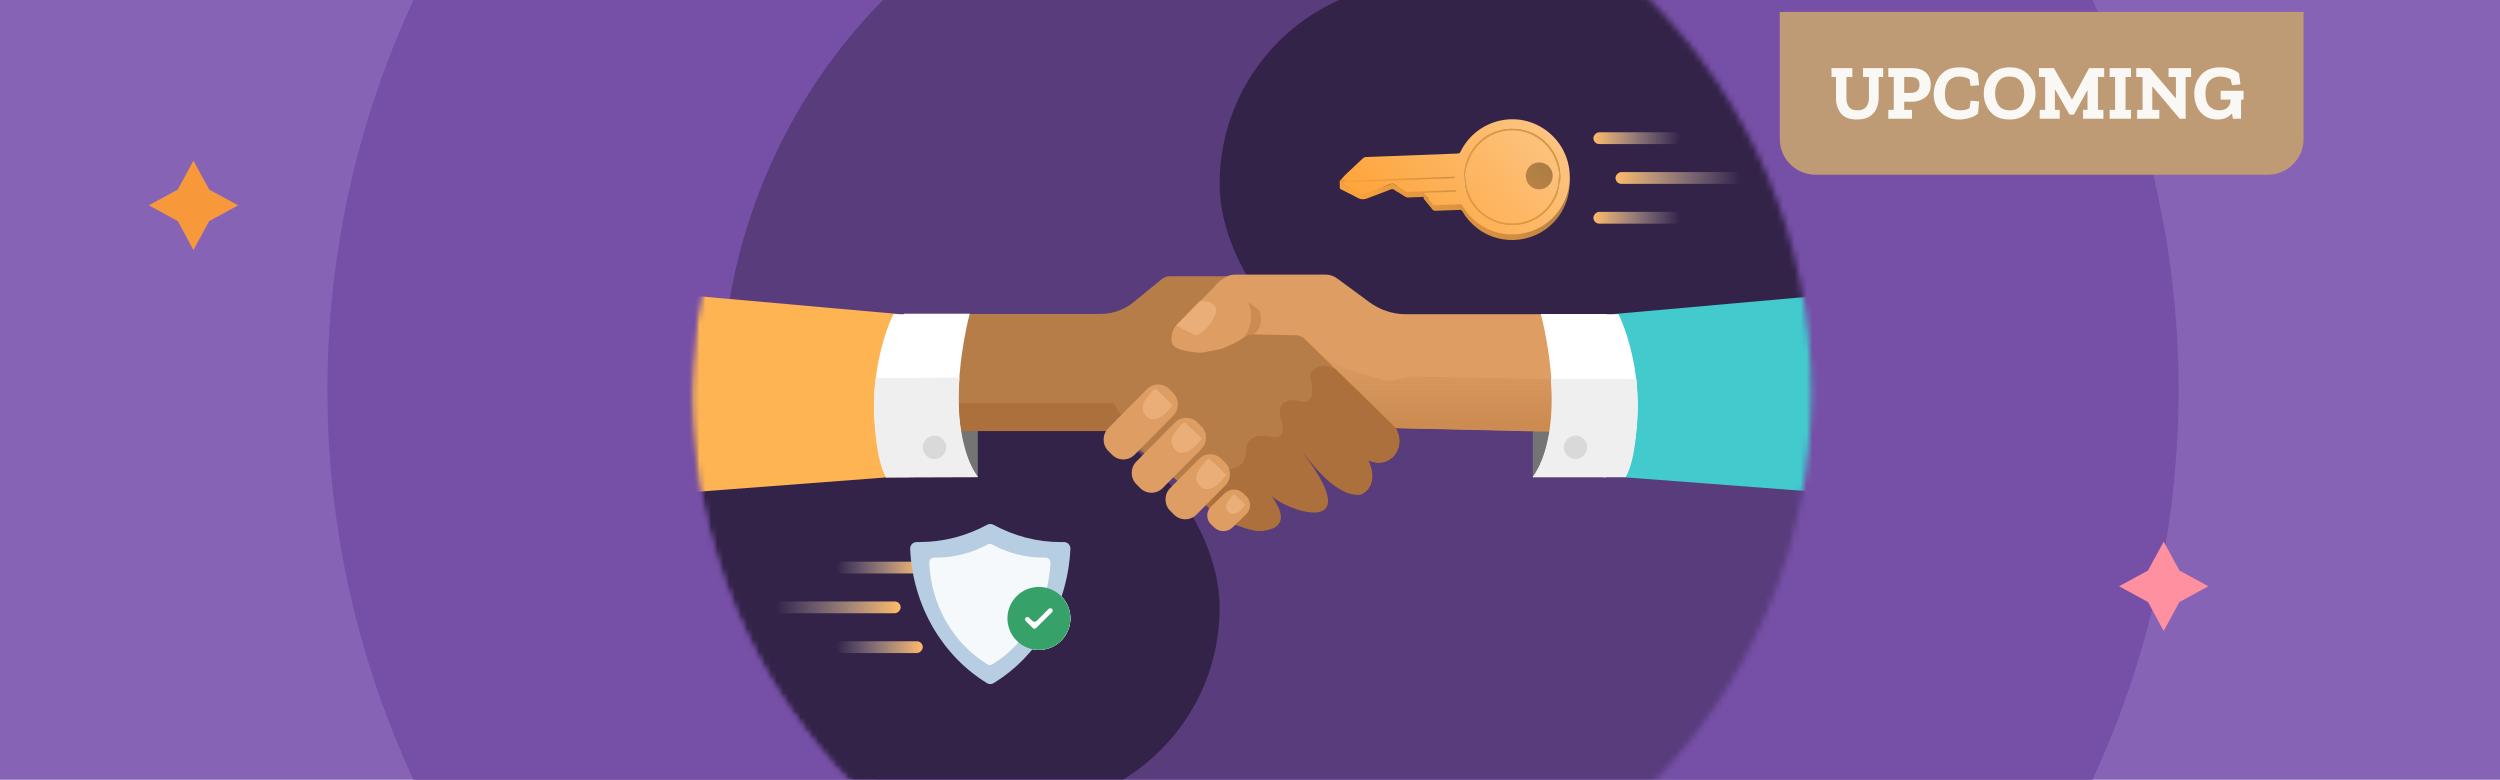 <svg viewBox="0 0 420 131" fill="none" xmlns="http://www.w3.org/2000/svg">
<g clip-path="url(#clip0_867_15971)">
<rect width="420" height="131" fill="#8763B5"/>
<circle cx="210.5" cy="65.5" r="155.5" fill="#764FA6"/>
<mask id="mask0_867_15971" style="mask-type:alpha" maskUnits="userSpaceOnUse" x="116" y="-28" width="189" height="188">
<g style="mix-blend-mode:multiply">
<circle cx="210.278" cy="66" r="94" fill="#84878A"/>
</g>
</mask>
<g mask="url(#mask0_867_15971)">
<g filter="url(#filter0_d_867_15971)">
<circle cx="210.278" cy="66" r="94" fill="#583C7C"/>
</g>
<rect x="204.897" y="-2.885" width="213.72" height="67.525" rx="33.762" fill="#332348"/>
<rect width="21.047" height="1.981" rx="0.99" transform="matrix(-1 0 0 1 292.453 28.909)" fill="url(#paint0_linear_867_15971)"/>
<rect width="14.609" height="1.981" rx="0.99" transform="matrix(-1 0 0 1 282.301 22.224)" fill="url(#paint1_linear_867_15971)"/>
<rect width="14.609" height="1.981" rx="0.99" transform="matrix(-1 0 0 1 282.301 35.594)" fill="url(#paint2_linear_867_15971)"/>
<path d="M244.347 30.608C237.885 30.854 231.775 30.787 225.246 31.036C225.656 30.64 225.678 30.609 226.034 30.273C227.012 29.348 227.99 28.422 228.978 27.508C229.089 27.405 229.266 27.326 229.416 27.32C234.575 27.115 239.735 26.917 244.894 26.729C245.133 26.721 245.243 26.64 245.344 26.433C247.89 21.201 254.449 19.366 259.283 22.528C264.071 25.659 265.151 32.1 261.648 36.622C258.441 40.761 252.374 41.551 248.225 38.38C247.183 37.584 246.326 36.63 245.675 35.496C245.556 35.29 245.432 35.254 245.223 35.263C243.847 35.322 242.469 35.375 241.091 35.416C240.965 35.419 240.795 35.357 240.715 35.265C240.22 34.684 239.745 34.087 239.264 33.495C239.24 33.465 239.224 33.428 239.177 33.344C241.025 33.273 242.829 33.203 244.635 33.133C244.616 32.877 244.616 32.873 244.336 32.884C242.503 32.953 240.67 33.023 238.837 33.093C238.064 33.123 237.291 33.159 236.517 33.177C236.38 33.18 236.224 33.137 236.107 33.065C235.456 32.669 234.812 32.261 234.171 31.849C234.016 31.75 233.884 31.732 233.704 31.802C232.362 32.324 231.018 32.84 229.668 33.341C229.16 33.53 228.658 33.554 228.146 33.27C227.202 32.746 226.235 32.265 225.278 31.765C225.215 31.731 225.267 31.758 225.118 31.672C225.417 31.661 225.511 31.588 225.716 31.58C231.819 31.347 237.921 31.116 244.023 30.878C244.165 30.872 244.434 30.982 244.347 30.609L244.347 30.608ZM247.993 36.023C250.943 39.32 256.045 39.641 259.296 36.8C262.68 33.844 263.123 28.713 260.068 25.265C257.154 21.975 251.998 21.669 248.757 24.515C245.26 27.586 245.06 32.775 247.993 36.023Z" fill="url(#paint3_linear_867_15971)"/>
<path d="M247.993 36.023C245.06 32.776 245.26 27.586 248.757 24.515C251.998 21.668 257.154 21.975 260.068 25.265C263.123 28.713 262.68 33.844 259.296 36.8C256.045 39.641 250.943 39.32 247.993 36.023ZM259.743 25.297C256.548 21.976 251.552 22.076 248.516 25.111C245.4 28.227 245.437 33.15 248.561 36.247C251.584 39.245 256.551 39.226 259.563 36.186C262.616 33.105 262.581 28.357 259.743 25.297Z" fill="white"/>
<path d="M259.743 25.296C262.58 28.356 262.616 33.105 259.563 36.186C256.55 39.225 251.584 39.245 248.56 36.247C245.437 33.15 245.4 28.227 248.516 25.11C251.551 22.076 256.547 21.975 259.743 25.296Z" fill="url(#paint4_linear_867_15971)"/>
<path d="M244.364 29.673C237.903 29.919 231.616 30.151 225.087 30.4C225.497 30.004 225.695 29.673 226.051 29.338C227.029 28.413 228.007 27.487 228.995 26.573C229.106 26.47 229.283 26.391 229.433 26.385C234.592 26.179 239.752 25.982 244.911 25.794C245.15 25.785 245.26 25.705 245.361 25.497C247.908 20.266 254.467 18.431 259.3 21.593C264.088 24.724 265.169 31.164 261.665 35.687C258.458 39.825 252.391 40.616 248.242 37.445C247.2 36.649 246.343 35.694 245.692 34.561C245.573 34.355 245.449 34.319 245.24 34.328C243.864 34.387 242.486 34.44 241.109 34.48C240.982 34.484 240.812 34.422 240.732 34.329C240.237 33.749 239.762 33.152 239.281 32.559C239.257 32.53 239.242 32.493 239.194 32.409C241.042 32.337 242.847 32.268 244.652 32.198C244.633 31.942 244.633 31.938 244.353 31.948C242.52 32.017 240.687 32.088 238.854 32.158C238.081 32.187 237.308 32.224 236.534 32.242C236.397 32.245 236.241 32.201 236.124 32.13C235.473 31.733 234.83 31.325 234.188 30.914C234.033 30.814 233.901 30.797 233.721 30.867C232.379 31.389 231.035 31.905 229.685 32.406C229.177 32.595 228.675 32.619 228.163 32.334C227.219 31.811 226.253 31.33 225.295 30.829C225.232 30.796 225.267 30.73 225.119 30.645C225.418 30.633 225.528 30.653 225.733 30.645C231.836 30.412 237.938 30.18 244.04 29.942C244.182 29.937 244.451 30.046 244.364 29.674L244.364 29.673ZM248.01 35.088C250.96 38.385 256.062 38.706 259.313 35.865C262.697 32.909 263.14 27.777 260.086 24.33C257.171 21.04 252.015 20.733 248.774 23.58C245.277 26.651 245.077 31.84 248.01 35.088Z" fill="url(#paint5_linear_867_15971)"/>
<path d="M248.01 35.088C245.077 31.84 245.277 26.651 248.774 23.58C252.015 20.733 257.171 21.04 260.086 24.33C263.14 27.777 262.697 32.909 259.313 35.865C256.062 38.706 250.96 38.385 248.01 35.088ZM259.76 24.361C256.565 21.041 251.569 21.141 248.534 24.176C245.417 27.292 245.454 32.215 248.578 35.312C251.601 38.309 256.568 38.29 259.58 35.251C262.633 32.17 262.598 27.421 259.76 24.361Z" fill="#E09840"/>
<path d="M259.76 24.361C262.598 27.421 262.633 32.169 259.58 35.25C256.567 38.29 251.601 38.31 248.577 35.311C245.454 32.215 245.417 27.291 248.533 24.175C251.568 21.14 256.564 21.04 259.76 24.361ZM260.091 31.24C261.024 30.416 261.114 28.973 260.29 28.044C259.466 27.116 258.017 27.026 257.09 27.847C256.163 28.669 256.074 30.123 256.893 31.048C257.72 31.98 259.155 32.066 260.091 31.24Z" fill="url(#paint6_linear_867_15971)"/>
<path d="M225.086 30.4V31.672L226.741 32.531V31.577L225.086 30.4Z" fill="#F7A13B"/>
<path d="M233.677 30.877L232.309 31.418V32.086L233.868 31.577L234.918 32.309L235.077 31.482L234.664 31.227C234.307 30.871 233.784 30.813 233.677 30.877Z" fill="#E89A3E"/>
<path d="M239.182 32.436V33.359L239.723 33.581L240.009 33.454L239.182 32.436Z" fill="#E2973E"/>
<rect x="225.094" y="30.394" width="1.168" height="0.27" transform="rotate(-1.85 225.094 30.394)" fill="#F7A13B"/>
<mask id="mask1_867_15971" style="mask-type:alpha" maskUnits="userSpaceOnUse" x="116" y="-28" width="189" height="188">
<g style="mix-blend-mode:multiply">
<circle cx="210.278" cy="66" r="94" fill="#84878A"/>
</g>
</mask>
<g mask="url(#mask1_867_15971)">
<rect x="59.994" y="68.355" width="144.903" height="67.525" rx="33.762" fill="#332348"/>
</g>
<path d="M306.306 49.623L271.025 52.767L272.946 80.188L306.306 82.721V49.623Z" fill="#42CACD"/>
<mask id="mask2_867_15971" style="mask-type:alpha" maskUnits="userSpaceOnUse" x="116" y="-32" width="200" height="200">
<g style="mix-blend-mode:multiply">
<circle cx="215.861" cy="67.861" r="99.861" fill="#84878A"/>
</g>
</mask>
<g mask="url(#mask2_867_15971)">
<path d="M115.753 49.623L151.034 52.767L149.113 80.188L115.753 82.721V49.623Z" fill="#FEB452"/>
</g>
<g clip-path="url(#clip1_867_15971)">
<path d="M164.271 80.133V72.241H160.781C160.781 72.241 162.541 79.707 164.271 80.133Z" fill="#747474"/>
<path d="M151.962 52.742H184.887C186.926 52.742 188.896 52.037 190.471 50.742L195.21 46.866C195.574 46.571 196.024 46.408 196.497 46.408H209.295L233.68 70.783C233.68 70.783 236.581 73.993 234.021 76.753C234.021 76.753 232.323 78.52 229.818 77.272C229.818 77.272 231.826 80.893 229.104 82.784C227.832 83.668 226.009 82.125 224.675 81.335C224.225 81.071 218.959 75.396 218.47 74.9C218.47 74.9 222.806 84.505 218.346 84.157C218.346 84.157 212.909 82.296 212.11 81.699C212.11 81.699 215.484 89.18 211.924 89.134C211.924 89.134 207.426 88.661 204.711 86.506L187.493 72.233L152.295 72.334L151.962 52.742Z" fill="#B77D49"/>
<path d="M234.464 71.907L219.192 56.929C218.796 56.541 218.269 56.324 217.718 56.324L211.568 56.2C210.792 56.2 209.884 55.975 209.28 56.456C207.814 57.627 206.278 58.115 205.401 58.534C205.083 58.689 201.857 59.294 201.508 59.263C197.762 58.96 197.056 58.154 196.924 57.681C196.598 56.549 196.94 55.332 197.769 54.495L203.974 48.223C204.409 47.564 205.215 46.982 205.844 46.602C206.348 46.284 206.937 46.129 207.534 46.129H222.674C223.38 46.129 224.07 46.354 224.637 46.773L230.081 50.781C231.858 52.084 233.998 52.789 236.209 52.789H264.588C265.759 52.789 266.706 53.758 266.682 54.929L266.171 72.59" fill="#DD9D63"/>
<path d="M257.507 80.187V72.403L261.005 72.45C261.005 72.45 259.236 79.761 257.507 80.187Z" fill="#747474"/>
<path d="M258.864 52.758C258.864 52.758 263.906 71.326 257.515 80.18H269.816L269.924 52.75C269.924 52.75 259.361 52.75 258.872 52.75L258.864 52.758Z" fill="white"/>
<path d="M206.774 87.583C206.774 87.583 204.866 86.436 206.007 84.583C206.007 84.583 207.317 82.622 207.86 82.567L210.699 85.242C210.699 85.242 208.845 88.242 206.767 87.591L206.774 87.583Z" fill="#CECABE"/>
<path d="M201.554 50.61C201.554 50.61 204.455 50.347 204.339 52.347C204.339 52.347 203.362 55.487 200.864 56.347L197.583 54.681L201.554 50.61Z" fill="#EAAE78"/>
<path d="M209.016 56.619C209.016 56.619 211.063 54.254 209.714 50.773L211.281 51.882C212.103 52.456 212.25 56.154 209.954 56.208C209.954 56.208 209.978 56.161 209.016 56.619Z" fill="#CB8B51"/>
<path d="M209.365 75.505L209.225 76.582C209.093 77.582 208.357 78.404 207.372 78.637C205.425 79.102 202.431 80.141 202.578 82.079L202.361 84.591L202.578 84.863C202.951 85.127 205.021 87.924 210.955 89.188C210.955 89.188 218.812 89.832 213.119 82.645C213.057 82.567 213.134 82.552 213.165 82.645C213.887 85.095 230.747 91.628 218.909 76.08C218.971 75.886 224.094 83.823 228.639 83.079C228.639 83.079 231.858 81.862 229.911 77.458C229.88 77.396 229.942 77.326 230.004 77.358C230.694 77.66 233.192 78.505 234.681 75.799C234.681 75.799 235.844 73.752 234.332 71.683L234.316 71.667L224.303 61.953C224.303 61.953 223.97 61.852 223.962 61.844C223.706 61.782 221.332 60.619 220.107 62.937L220.161 63.666C220.146 63.705 220.534 64.682 220.394 66.38C220.394 66.38 220.029 67.651 219.021 67.519C219.021 67.519 214.508 65.985 215.035 70.024C215.035 70.024 216.69 73.831 213.835 73.461C213.835 73.461 209.634 72.152 209.365 75.505Z" fill="#AB703B"/>
<path d="M203.978 88.605L203.457 88.105C202.6 87.275 202.6 85.928 203.457 85.098L205.755 82.866C206.612 82.037 207.996 82.037 208.853 82.866L209.373 83.366C210.23 84.196 210.23 85.543 209.373 86.373L207.075 88.605C206.219 89.434 204.835 89.434 203.978 88.605Z" fill="#DD9D63"/>
<path d="M221.947 59.665C220.828 58.856 220.046 58.007 219.236 57.04L221.947 59.665C223.942 61.106 227.005 62.415 233.202 64.023L237.129 63.259L260.588 63.696C260.751 65.223 260.97 67.733 260.37 72.534L234.62 71.933L221.947 59.665Z" fill="url(#paint7_linear_867_15971)"/>
<path d="M187.049 67.678L192.504 76.298L186.176 72.424H160.808V67.678H187.049Z" fill="#AB703B"/>
<path d="M186.826 76.396L186.19 75.76C185.143 74.706 185.143 72.993 186.19 71.938L192.674 65.387C193.721 64.333 195.412 64.333 196.459 65.387L197.095 66.023C198.142 67.077 198.142 68.791 197.095 69.845L190.611 76.396C189.564 77.451 187.873 77.451 186.826 76.396Z" fill="#DD9D63"/>
<path d="M191.549 81.993L190.913 81.358C189.866 80.303 189.866 78.59 190.913 77.536L197.397 70.985C198.444 69.93 200.135 69.93 201.182 70.985L201.818 71.62C202.865 72.675 202.865 74.388 201.818 75.442L195.334 81.993C194.287 83.048 192.596 83.048 191.549 81.993Z" fill="#DD9D63"/>
<path d="M193.085 70.349C193.085 70.349 191.177 69.202 192.317 67.349C192.317 67.349 193.628 65.387 194.171 65.333L197.009 68.008C197.009 68.008 195.156 71.008 193.077 70.357L193.085 70.349Z" fill="#EAAE78"/>
<path d="M197.948 75.97C197.948 75.97 196.04 74.822 197.18 72.969C197.18 72.969 198.491 71.008 199.034 70.954L201.872 73.628C201.872 73.628 200.019 76.629 197.94 75.977L197.948 75.97Z" fill="#EAAE78"/>
<path d="M197.226 86.451L196.59 85.816C195.543 84.761 195.543 83.048 196.59 81.994L201.43 77.109C202.477 76.055 204.168 76.055 205.215 77.109L205.851 77.745C206.898 78.799 206.898 80.513 205.851 81.567L201.011 86.451C199.964 87.506 198.274 87.506 197.226 86.451Z" fill="#DD9D63"/>
<path d="M202.09 82.079C202.09 82.079 200.182 80.931 201.322 79.079C201.322 79.079 202.633 77.117 203.175 77.063L206.014 79.737C206.014 79.737 204.16 82.738 202.082 82.087L202.09 82.079Z" fill="#EAAE78"/>
<path d="M162.914 52.711C162.914 52.711 157.872 71.279 164.263 80.133H151.97L151.861 52.704C151.861 52.704 162.425 52.704 162.914 52.704V52.711Z" fill="white"/>
</g>
<path d="M271.904 52.785H266.971L269.302 80.171H273.097L274.453 75.227C276.491 65.446 273.603 56.19 271.904 52.785Z" fill="white"/>
<path d="M150.092 52.785H155.025L152.694 80.171H148.899L147.543 75.227C145.505 65.446 148.393 56.19 150.092 52.785Z" fill="white"/>
<path d="M260.533 63.696C261.319 73.079 258.824 78.553 257.478 80.117H273.135C275.23 76.538 275.208 67.678 274.936 63.696H260.533Z" fill="#EFEFEF"/>
<path d="M161.19 63.423C160.404 72.807 162.954 78.608 164.3 80.171L148.861 80.226C146.766 76.647 146.569 67.188 147.115 63.532L161.19 63.423Z" fill="#EFEFEF"/>
<circle cx="264.679" cy="75.152" r="1.964" fill="#D9D9D9"/>
<circle cx="156.989" cy="75.152" r="1.964" fill="#D9D9D9"/>
<path d="M206.699 86.289C206.699 86.289 205.473 85.551 206.206 84.361C206.206 84.361 207.048 83.101 207.397 83.066L209.22 84.784C209.22 84.784 208.029 86.712 206.694 86.294L206.699 86.289Z" fill="#EAAE78"/>
<rect width="21.047" height="1.981" rx="0.99" transform="matrix(1 8.74228e-08 8.74228e-08 -1 130.265 103.024)" fill="url(#paint8_linear_867_15971)"/>
<rect width="14.609" height="1.981" rx="0.99" transform="matrix(1 8.74228e-08 8.74228e-08 -1 140.417 109.71)" fill="url(#paint9_linear_867_15971)"/>
<rect width="14.609" height="1.981" rx="0.99" transform="matrix(1 8.74228e-08 8.74228e-08 -1 140.417 96.339)" fill="url(#paint10_linear_867_15971)"/>
</g>
<g style="mix-blend-mode:multiply">
<path d="M174.54 109.181C173.494 109.181 172.472 108.871 171.602 108.29C170.732 107.709 170.054 106.883 169.654 105.916C169.254 104.95 169.149 103.887 169.353 102.861C169.557 101.835 170.061 100.893 170.8 100.153C171.54 99.413 172.482 98.91 173.508 98.706C174.534 98.502 175.597 98.606 176.564 99.007C177.53 99.407 178.356 100.085 178.937 100.954C179.518 101.824 179.828 102.847 179.828 103.892C179.828 105.295 179.271 106.64 178.279 107.632C177.288 108.624 175.943 109.181 174.54 109.181V109.181Z" fill="white"/>
</g>
<path d="M174.54 109.181C173.494 109.181 172.472 108.871 171.602 108.289C170.732 107.708 170.055 106.882 169.654 105.916C169.254 104.95 169.149 103.886 169.353 102.861C169.557 101.835 170.061 100.892 170.801 100.153C171.54 99.413 172.483 98.909 173.508 98.705C174.534 98.501 175.598 98.606 176.564 99.006C177.53 99.407 178.356 100.084 178.937 100.954C179.519 101.824 179.829 102.846 179.829 103.892C179.829 105.295 179.272 106.64 178.28 107.632C177.288 108.624 175.943 109.181 174.54 109.181V109.181Z" fill="white"/>
<path d="M178.704 91.065C178.852 91.06 179.001 91.085 179.139 91.14C179.278 91.194 179.404 91.276 179.509 91.381C179.615 91.486 179.697 91.612 179.752 91.75C179.807 91.889 179.833 92.037 179.829 92.186C179.381 101.926 174.29 110.296 166.896 114.782C166.736 114.879 166.553 114.93 166.367 114.93C166.18 114.93 165.998 114.879 165.838 114.782C158.444 110.277 153.338 101.907 152.905 92.186C152.901 92.037 152.927 91.889 152.981 91.75C153.036 91.612 153.119 91.486 153.225 91.381C153.33 91.276 153.456 91.194 153.595 91.14C153.733 91.085 153.882 91.06 154.03 91.065H154.458C156.46 91.069 158.454 90.816 160.391 90.311C162.284 89.819 164.11 89.099 165.828 88.166C165.993 88.074 166.178 88.026 166.367 88.026C166.556 88.026 166.741 88.074 166.905 88.166C168.613 89.095 170.425 89.815 172.304 90.311C174.241 90.817 176.235 91.073 178.237 91.07L178.704 91.065Z" fill="#B7CDE1"/>
<g filter="url(#filter1_d_867_15971)">
<g filter="url(#filter2_d_867_15971)">
<path d="M175.626 93.092C175.738 93.088 175.85 93.107 175.955 93.148C176.06 93.189 176.155 93.251 176.235 93.331C176.315 93.41 176.377 93.505 176.419 93.61C176.461 93.715 176.48 93.827 176.477 93.939C176.138 101.307 172.287 107.639 166.694 111.032C166.573 111.105 166.435 111.144 166.294 111.144C166.153 111.144 166.014 111.105 165.894 111.032C160.3 107.624 156.438 101.293 156.111 93.939C156.107 93.827 156.127 93.715 156.169 93.61C156.21 93.505 156.273 93.41 156.353 93.331C156.432 93.251 156.528 93.189 156.632 93.148C156.737 93.107 156.849 93.088 156.962 93.092H157.286C158.8 93.095 160.308 92.903 161.773 92.521C163.205 92.149 164.586 91.605 165.886 90.899C166.011 90.829 166.151 90.793 166.294 90.793C166.436 90.793 166.577 90.829 166.701 90.899C167.992 91.601 169.364 92.146 170.785 92.521C172.25 92.904 173.758 93.097 175.273 93.096L175.626 93.092Z" fill="#F5F9FB"/>
</g>
</g>
<g style="mix-blend-mode:multiply">
<path d="M174.54 109.181C173.494 109.181 172.472 108.871 171.602 108.29C170.732 107.709 170.055 106.883 169.654 105.916C169.254 104.95 169.149 103.887 169.353 102.861C169.557 101.835 170.061 100.893 170.801 100.153C171.54 99.413 172.483 98.91 173.508 98.706C174.534 98.502 175.598 98.606 176.564 99.007C177.53 99.407 178.356 100.085 178.937 100.954C179.519 101.824 179.829 102.847 179.829 103.892C179.829 105.295 179.272 106.64 178.28 107.632C177.288 108.624 175.943 109.181 174.54 109.181V109.181Z" fill="#36A168"/>
</g>
<path fill-rule="evenodd" clip-rule="evenodd" d="M173.425 104.296C173.474 104.346 173.532 104.385 173.597 104.412C173.661 104.439 173.73 104.452 173.8 104.452C173.869 104.452 173.938 104.439 174.003 104.412C174.067 104.385 174.126 104.346 174.175 104.296L176.199 102.272C176.275 102.207 176.373 102.174 176.473 102.178C176.574 102.182 176.669 102.223 176.74 102.294C176.81 102.365 176.852 102.46 176.856 102.56C176.86 102.66 176.826 102.758 176.761 102.835L174.059 105.513C174.023 105.549 173.979 105.578 173.931 105.598C173.884 105.618 173.832 105.628 173.78 105.628C173.729 105.628 173.677 105.618 173.63 105.598C173.582 105.578 173.538 105.549 173.502 105.513L172.3 104.316C172.235 104.239 172.201 104.141 172.205 104.041C172.209 103.941 172.251 103.846 172.321 103.775C172.392 103.704 172.487 103.662 172.588 103.658C172.688 103.654 172.786 103.688 172.862 103.753L173.425 104.296Z" fill="white"/>
<path d="M29.856 31.856L32.5 27L35.153 31.856L40 34.491L35.144 37.144L32.5 42L29.866 37.144L25 34.491L29.856 31.856Z" fill="#F7993B"/>
<path d="M360.856 95.856L363.5 91L366.153 95.856L371 98.491L366.144 101.144L363.5 106L360.866 101.144L356 98.491L360.856 95.856Z" fill="#FE90A0"/>
<g filter="url(#filter3_d_867_15971)">
<path d="M299 0H387V21.351C387 24.665 384.314 27.351 381 27.351H305C301.686 27.351 299 24.665 299 21.351V0Z" fill="#BE9B74"/>
<path d="M316.376 10.935H315.618V14.427C315.618 15.029 315.504 15.609 315.278 16.167C315.051 16.725 314.671 17.183 314.139 17.541C313.607 17.898 312.888 18.077 311.981 18.077C310.69 18.077 309.779 17.724 309.247 17.017C308.715 16.302 308.449 15.487 308.449 14.571V10.935H307.69V9.443H311.196V10.935H310.202V14.519C310.202 15.103 310.342 15.587 310.621 15.971C310.908 16.346 311.392 16.533 312.073 16.533C312.744 16.533 313.228 16.341 313.525 15.958C313.83 15.574 313.982 15.064 313.982 14.427V10.935H312.988V9.443H316.376V10.935ZM324.366 12.216C324.366 13.184 324.047 13.908 323.411 14.388C322.783 14.859 322.05 15.094 321.213 15.094H319.905V16.455H321.213V17.946H317.236V16.455H318.152V10.935H317.236V9.443H321.135C322.19 9.443 322.992 9.692 323.541 10.189C324.091 10.686 324.366 11.362 324.366 12.216ZM322.482 12.243C322.482 11.824 322.364 11.501 322.129 11.275C321.902 11.048 321.496 10.935 320.912 10.935H319.905V13.616H320.886C321.488 13.616 321.902 13.49 322.129 13.237C322.364 12.984 322.482 12.653 322.482 12.243ZM332.314 17.044C332.035 17.349 331.586 17.597 330.967 17.789C330.357 17.981 329.746 18.077 329.136 18.077C327.924 18.077 326.908 17.689 326.088 16.913C325.268 16.128 324.858 15.103 324.858 13.839C324.858 13.176 324.998 12.496 325.277 11.798C325.556 11.1 326.014 10.512 326.65 10.032C327.287 9.552 328.142 9.313 329.214 9.313C329.938 9.313 330.562 9.422 331.085 9.64C331.608 9.849 332.005 10.08 332.275 10.333L332.484 12.308L331.059 12.439L330.875 11.314C330.649 11.166 330.374 11.052 330.051 10.974C329.729 10.895 329.423 10.856 329.136 10.856C328.403 10.856 327.819 11.1 327.383 11.589C326.956 12.077 326.742 12.788 326.742 13.721C326.742 14.706 326.977 15.421 327.448 15.866C327.919 16.311 328.521 16.533 329.253 16.533C329.942 16.533 330.483 16.416 330.875 16.18L331.059 14.911L332.484 15.042L332.314 17.044ZM341.962 13.682C341.962 14.885 341.574 15.918 340.798 16.782C340.031 17.645 338.958 18.077 337.58 18.077C336.194 18.077 335.13 17.645 334.388 16.782C333.647 15.918 333.277 14.894 333.277 13.708C333.277 12.469 333.669 11.427 334.454 10.581C335.239 9.735 336.298 9.313 337.633 9.313C338.993 9.313 340.053 9.744 340.811 10.608C341.579 11.462 341.962 12.487 341.962 13.682ZM340.066 13.734C340.066 12.827 339.856 12.121 339.438 11.615C339.019 11.109 338.413 10.856 337.619 10.856C336.774 10.856 336.154 11.126 335.762 11.667C335.37 12.199 335.173 12.866 335.173 13.668C335.173 14.445 335.365 15.116 335.749 15.683C336.133 16.25 336.774 16.533 337.672 16.533C338.5 16.533 339.106 16.276 339.49 15.761C339.874 15.238 340.066 14.562 340.066 13.734ZM353.502 10.935H352.456V16.455H353.371V17.946H349.957V16.455H350.703V13.211H350.65L348.414 17.253H347.681L345.274 13.054H345.222V16.455H346.033V17.946H342.671V16.455H343.587V10.935H342.54V9.443H345.052L348.074 14.715H348.126L350.964 9.443H353.502V10.935ZM358.007 17.946H354.423V16.455H355.339V10.935H354.423V9.443H358.007V10.935H357.091V16.455H358.007V17.946ZM368.1 10.935H367.184V17.946L366.203 17.959L361.638 12.557H361.586V16.455H362.763V17.946H359.035V16.455H359.951V10.935H358.891V9.443H361.206L365.497 14.493H365.549V10.935H364.32V9.443H368.1V10.935ZM376.917 14.728H376.498V17.946H375.138L374.968 17.056C374.706 17.362 374.371 17.61 373.961 17.802C373.56 17.985 373.084 18.077 372.535 18.077C371.34 18.077 370.39 17.663 369.683 16.834C368.986 16.006 368.637 14.981 368.637 13.76C368.637 12.539 369.007 11.493 369.749 10.621C370.49 9.749 371.58 9.313 373.019 9.313C373.708 9.313 374.331 9.413 374.889 9.613C375.456 9.814 375.879 10.054 376.158 10.333L376.394 12.177L374.981 12.308L374.746 11.314C374.519 11.166 374.231 11.052 373.882 10.974C373.542 10.895 373.228 10.856 372.94 10.856C372.243 10.856 371.663 11.092 371.201 11.562C370.747 12.033 370.52 12.757 370.52 13.734C370.52 14.676 370.734 15.378 371.161 15.84C371.597 16.302 372.16 16.533 372.849 16.533C373.424 16.533 373.882 16.381 374.222 16.076C374.562 15.77 374.732 15.338 374.732 14.78V14.728H373.071V13.25H376.917V14.728Z" fill="#FAF8F5"/>
</g>
</g>
<defs>
<filter id="filter0_d_867_15971" x="111.278" y="-38" width="208" height="208" filterUnits="userSpaceOnUse" color-interpolation-filters="sRGB">
<feFlood flood-opacity="0" result="BackgroundImageFix"/>
<feColorMatrix in="SourceAlpha" type="matrix" values="0 0 0 0 0 0 0 0 0 0 0 0 0 0 0 0 0 0 127 0" result="hardAlpha"/>
<feOffset dx="5"/>
<feGaussianBlur stdDeviation="5"/>
<feComposite in2="hardAlpha" operator="out"/>
<feColorMatrix type="matrix" values="0 0 0 0 0 0 0 0 0 0 0 0 0 0 0 0 0 0 0.25 0"/>
<feBlend mode="normal" in2="BackgroundImageFix" result="effect1_dropShadow_867_15971"/>
<feBlend mode="normal" in="SourceGraphic" in2="effect1_dropShadow_867_15971" result="shape"/>
</filter>
<filter id="filter1_d_867_15971" x="155.378" y="90.646" width="21.832" height="21.816" filterUnits="userSpaceOnUse" color-interpolation-filters="sRGB">
<feFlood flood-opacity="0" result="BackgroundImageFix"/>
<feColorMatrix in="SourceAlpha" type="matrix" values="0 0 0 0 0 0 0 0 0 0 0 0 0 0 0 0 0 0 127 0" result="hardAlpha"/>
<feOffset dy="0.586"/>
<feGaussianBlur stdDeviation="0.366"/>
<feComposite in2="hardAlpha" operator="out"/>
<feColorMatrix type="matrix" values="0 0 0 0 1 0 0 0 0 1 0 0 0 0 1 0 0 0 0.25 0"/>
<feBlend mode="normal" in2="BackgroundImageFix" result="effect1_dropShadow_867_15971"/>
<feBlend mode="normal" in="SourceGraphic" in2="effect1_dropShadow_867_15971" result="shape"/>
</filter>
<filter id="filter2_d_867_15971" x="154.938" y="89.62" width="22.711" height="22.695" filterUnits="userSpaceOnUse" color-interpolation-filters="sRGB">
<feFlood flood-opacity="0" result="BackgroundImageFix"/>
<feColorMatrix in="SourceAlpha" type="matrix" values="0 0 0 0 0 0 0 0 0 0 0 0 0 0 0 0 0 0 127 0" result="hardAlpha"/>
<feOffset/>
<feGaussianBlur stdDeviation="0.586"/>
<feComposite in2="hardAlpha" operator="out"/>
<feColorMatrix type="matrix" values="0 0 0 0 1 0 0 0 0 1 0 0 0 0 1 0 0 0 1 0"/>
<feBlend mode="normal" in2="BackgroundImageFix" result="effect1_dropShadow_867_15971"/>
<feBlend mode="normal" in="SourceGraphic" in2="effect1_dropShadow_867_15971" result="shape"/>
</filter>
<filter id="filter3_d_867_15971" x="295" y="-2" width="96" height="35.351" filterUnits="userSpaceOnUse" color-interpolation-filters="sRGB">
<feFlood flood-opacity="0" result="BackgroundImageFix"/>
<feColorMatrix in="SourceAlpha" type="matrix" values="0 0 0 0 0 0 0 0 0 0 0 0 0 0 0 0 0 0 127 0" result="hardAlpha"/>
<feOffset dy="2"/>
<feGaussianBlur stdDeviation="2"/>
<feComposite in2="hardAlpha" operator="out"/>
<feColorMatrix type="matrix" values="0 0 0 0 0 0 0 0 0 0 0 0 0 0 0 0 0 0 0.15 0"/>
<feBlend mode="normal" in2="BackgroundImageFix" result="effect1_dropShadow_867_15971"/>
<feBlend mode="normal" in="SourceGraphic" in2="effect1_dropShadow_867_15971" result="shape"/>
</filter>
<linearGradient id="paint0_linear_867_15971" x1="21.047" y1="0.99" x2="3.25023e-08" y2="0.99" gradientUnits="userSpaceOnUse">
<stop stop-color="#FFBA67"/>
<stop offset="1" stop-color="#D9D9D9" stop-opacity="0"/>
</linearGradient>
<linearGradient id="paint1_linear_867_15971" x1="14.609" y1="0.99" x2="2.25604e-08" y2="0.99" gradientUnits="userSpaceOnUse">
<stop stop-color="#FFBA67"/>
<stop offset="1" stop-color="#D9D9D9" stop-opacity="0"/>
</linearGradient>
<linearGradient id="paint2_linear_867_15971" x1="14.609" y1="0.99" x2="2.25604e-08" y2="0.99" gradientUnits="userSpaceOnUse">
<stop stop-color="#FFBA67"/>
<stop offset="1" stop-color="#D9D9D9" stop-opacity="0"/>
</linearGradient>
<linearGradient id="paint3_linear_867_15971" x1="258.11" y1="20.709" x2="234.353" y2="41.984" gradientUnits="userSpaceOnUse">
<stop stop-color="#A27847"/>
<stop offset="1" stop-color="#FEA43A"/>
</linearGradient>
<linearGradient id="paint4_linear_867_15971" x1="258.11" y1="20.709" x2="234.353" y2="41.984" gradientUnits="userSpaceOnUse">
<stop stop-color="#A27847"/>
<stop offset="1" stop-color="#FEA43A"/>
</linearGradient>
<linearGradient id="paint5_linear_867_15971" x1="258.127" y1="19.774" x2="234.407" y2="41.016" gradientUnits="userSpaceOnUse">
<stop stop-color="#FCC481"/>
<stop offset="1" stop-color="#FEA43A"/>
</linearGradient>
<linearGradient id="paint6_linear_867_15971" x1="258.127" y1="19.774" x2="234.407" y2="41.016" gradientUnits="userSpaceOnUse">
<stop stop-color="#FCC481"/>
<stop offset="1" stop-color="#FEA43A"/>
</linearGradient>
<linearGradient id="paint7_linear_867_15971" x1="240.021" y1="71.77" x2="240.021" y2="58.295" gradientUnits="userSpaceOnUse">
<stop stop-color="#CB8B51"/>
<stop offset="1" stop-color="#CB8B51" stop-opacity="0"/>
</linearGradient>
<linearGradient id="paint8_linear_867_15971" x1="21.047" y1="0.99" x2="3.25023e-08" y2="0.99" gradientUnits="userSpaceOnUse">
<stop stop-color="#FFBA67"/>
<stop offset="1" stop-color="#D9D9D9" stop-opacity="0"/>
</linearGradient>
<linearGradient id="paint9_linear_867_15971" x1="14.609" y1="0.99" x2="2.25604e-08" y2="0.99" gradientUnits="userSpaceOnUse">
<stop stop-color="#FFBA67"/>
<stop offset="1" stop-color="#D9D9D9" stop-opacity="0"/>
</linearGradient>
<linearGradient id="paint10_linear_867_15971" x1="14.609" y1="0.99" x2="2.25604e-08" y2="0.99" gradientUnits="userSpaceOnUse">
<stop stop-color="#FFBA67"/>
<stop offset="1" stop-color="#D9D9D9" stop-opacity="0"/>
</linearGradient>
<clipPath id="clip0_867_15971">
<rect width="420" height="131" fill="white"/>
</clipPath>
<clipPath id="clip1_867_15971">
<rect width="118.056" height="44.516" fill="white" transform="translate(151.861 46.129)"/>
</clipPath>
</defs>
</svg>
